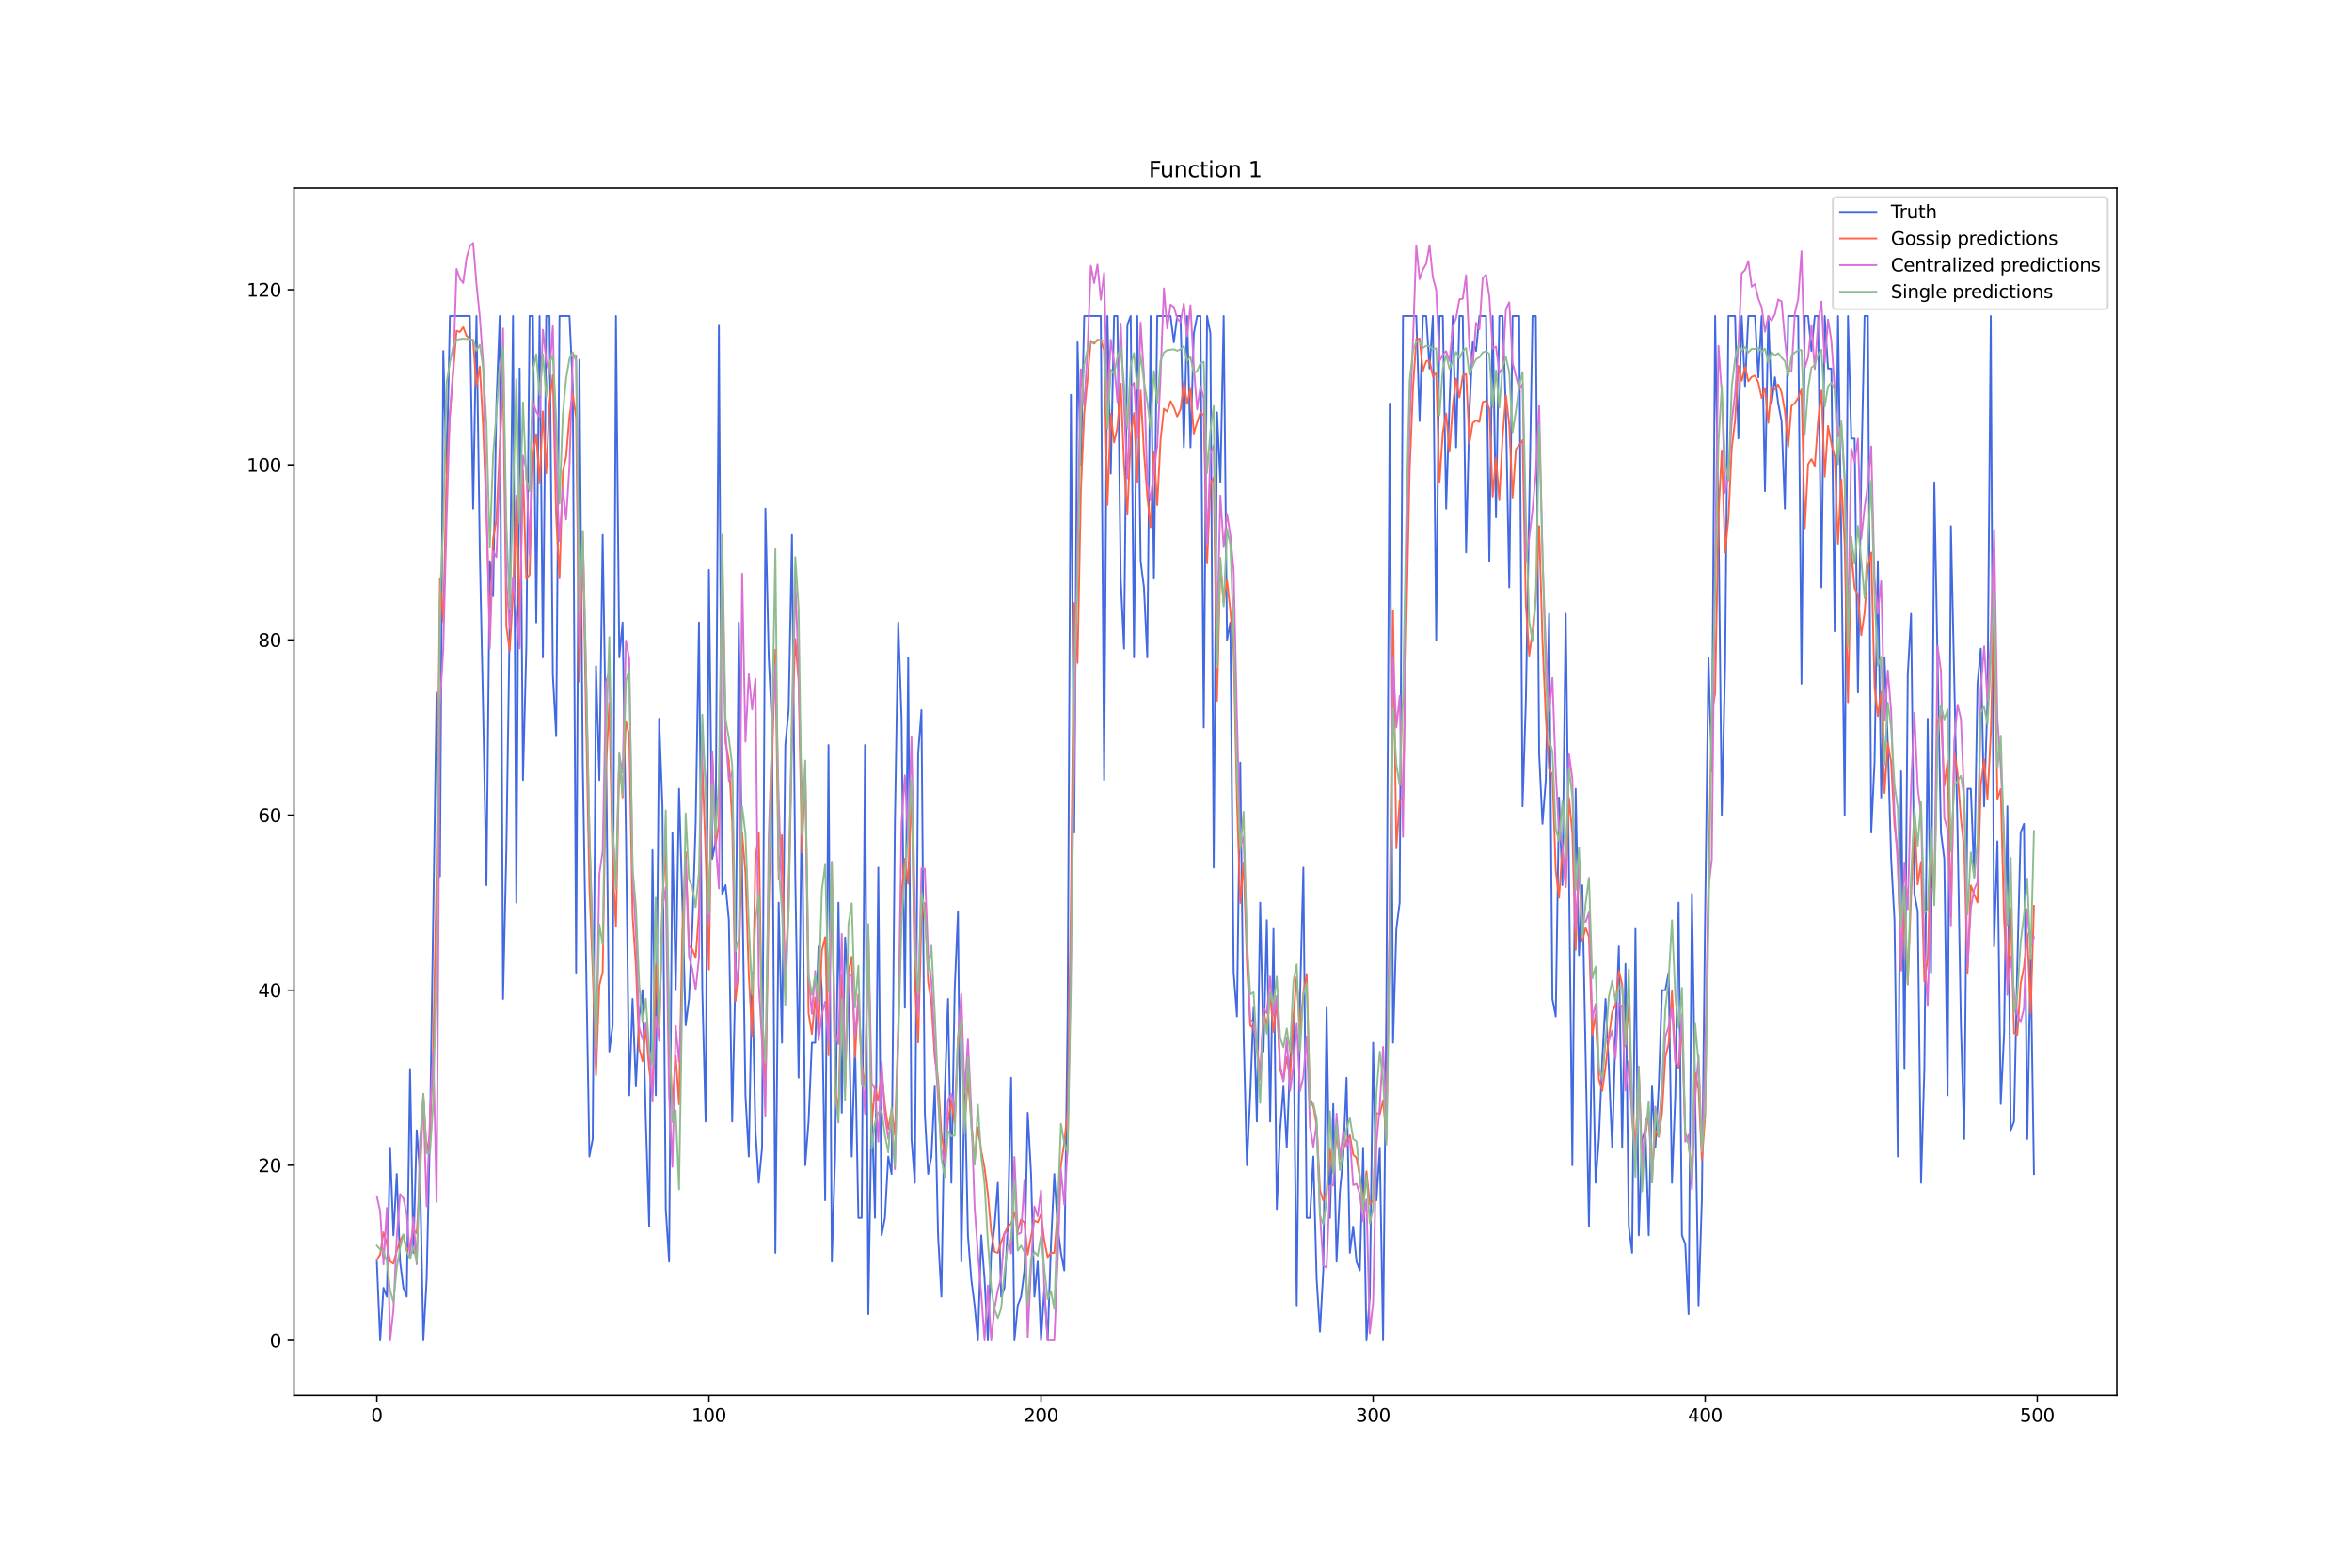 <?xml version="1.0" encoding="utf-8" standalone="no"?>
<!DOCTYPE svg PUBLIC "-//W3C//DTD SVG 1.1//EN"
  "http://www.w3.org/Graphics/SVG/1.1/DTD/svg11.dtd">
<svg xmlns:xlink="http://www.w3.org/1999/xlink" width="1296pt" height="864pt" viewBox="0 0 1296 864" xmlns="http://www.w3.org/2000/svg" version="1.1">
 <defs>
  <style type="text/css">*{stroke-linejoin: round; stroke-linecap: butt}</style>
 </defs>
 <g id="figure_1">
  <g id="patch_1">
   <path d="M 0 864 
L 1296 864 
L 1296 0 
L 0 0 
z
" style="fill: #ffffff"/>
  </g>
  <g id="axes_1">
   <g id="patch_2">
    <path d="M 162 768.96 
L 1166.4 768.96 
L 1166.4 103.68 
L 162 103.68 
z
" style="fill: #ffffff"/>
   </g>
   <g id="matplotlib.axis_1">
    <g id="xtick_1">
     <g id="line2d_1">
      <defs>
       <path id="m933c01b966" d="M 0 0 
L 0 3.5 
" style="stroke: #000000; stroke-width: 0.8"/>
      </defs>
      <g>
       <use xlink:href="#m933c01b966" x="207.655" y="768.96" style="stroke: #000000; stroke-width: 0.8"/>
      </g>
     </g>
     <g id="text_1">
      <!-- 0 -->
      <g transform="translate(204.473 783.558) scale(0.1 -0.1)">
       <defs>
        <path id="DejaVuSans-30" d="M 2034 4250 
Q 1547 4250 1301 3770 
Q 1056 3291 1056 2328 
Q 1056 1369 1301 889 
Q 1547 409 2034 409 
Q 2525 409 2770 889 
Q 3016 1369 3016 2328 
Q 3016 3291 2770 3770 
Q 2525 4250 2034 4250 
z
M 2034 4750 
Q 2819 4750 3233 4129 
Q 3647 3509 3647 2328 
Q 3647 1150 3233 529 
Q 2819 -91 2034 -91 
Q 1250 -91 836 529 
Q 422 1150 422 2328 
Q 422 3509 836 4129 
Q 1250 4750 2034 4750 
z
" transform="scale(0.016)"/>
       </defs>
       <use xlink:href="#DejaVuSans-30"/>
      </g>
     </g>
    </g>
    <g id="xtick_2">
     <g id="line2d_2">
      <g>
       <use xlink:href="#m933c01b966" x="390.639" y="768.96" style="stroke: #000000; stroke-width: 0.8"/>
      </g>
     </g>
     <g id="text_2">
      <!-- 100 -->
      <g transform="translate(381.095 783.558) scale(0.1 -0.1)">
       <defs>
        <path id="DejaVuSans-31" d="M 794 531 
L 1825 531 
L 1825 4091 
L 703 3866 
L 703 4441 
L 1819 4666 
L 2450 4666 
L 2450 531 
L 3481 531 
L 3481 0 
L 794 0 
L 794 531 
z
" transform="scale(0.016)"/>
       </defs>
       <use xlink:href="#DejaVuSans-31"/>
       <use xlink:href="#DejaVuSans-30" x="63.623"/>
       <use xlink:href="#DejaVuSans-30" x="127.246"/>
      </g>
     </g>
    </g>
    <g id="xtick_3">
     <g id="line2d_3">
      <g>
       <use xlink:href="#m933c01b966" x="573.623" y="768.96" style="stroke: #000000; stroke-width: 0.8"/>
      </g>
     </g>
     <g id="text_3">
      <!-- 200 -->
      <g transform="translate(564.079 783.558) scale(0.1 -0.1)">
       <defs>
        <path id="DejaVuSans-32" d="M 1228 531 
L 3431 531 
L 3431 0 
L 469 0 
L 469 531 
Q 828 903 1448 1529 
Q 2069 2156 2228 2338 
Q 2531 2678 2651 2914 
Q 2772 3150 2772 3378 
Q 2772 3750 2511 3984 
Q 2250 4219 1831 4219 
Q 1534 4219 1204 4116 
Q 875 4013 500 3803 
L 500 4441 
Q 881 4594 1212 4672 
Q 1544 4750 1819 4750 
Q 2544 4750 2975 4387 
Q 3406 4025 3406 3419 
Q 3406 3131 3298 2873 
Q 3191 2616 2906 2266 
Q 2828 2175 2409 1742 
Q 1991 1309 1228 531 
z
" transform="scale(0.016)"/>
       </defs>
       <use xlink:href="#DejaVuSans-32"/>
       <use xlink:href="#DejaVuSans-30" x="63.623"/>
       <use xlink:href="#DejaVuSans-30" x="127.246"/>
      </g>
     </g>
    </g>
    <g id="xtick_4">
     <g id="line2d_4">
      <g>
       <use xlink:href="#m933c01b966" x="756.607" y="768.96" style="stroke: #000000; stroke-width: 0.8"/>
      </g>
     </g>
     <g id="text_4">
      <!-- 300 -->
      <g transform="translate(747.063 783.558) scale(0.1 -0.1)">
       <defs>
        <path id="DejaVuSans-33" d="M 2597 2516 
Q 3050 2419 3304 2112 
Q 3559 1806 3559 1356 
Q 3559 666 3084 287 
Q 2609 -91 1734 -91 
Q 1441 -91 1130 -33 
Q 819 25 488 141 
L 488 750 
Q 750 597 1062 519 
Q 1375 441 1716 441 
Q 2309 441 2620 675 
Q 2931 909 2931 1356 
Q 2931 1769 2642 2001 
Q 2353 2234 1838 2234 
L 1294 2234 
L 1294 2753 
L 1863 2753 
Q 2328 2753 2575 2939 
Q 2822 3125 2822 3475 
Q 2822 3834 2567 4026 
Q 2313 4219 1838 4219 
Q 1578 4219 1281 4162 
Q 984 4106 628 3988 
L 628 4550 
Q 988 4650 1302 4700 
Q 1616 4750 1894 4750 
Q 2613 4750 3031 4423 
Q 3450 4097 3450 3541 
Q 3450 3153 3228 2886 
Q 3006 2619 2597 2516 
z
" transform="scale(0.016)"/>
       </defs>
       <use xlink:href="#DejaVuSans-33"/>
       <use xlink:href="#DejaVuSans-30" x="63.623"/>
       <use xlink:href="#DejaVuSans-30" x="127.246"/>
      </g>
     </g>
    </g>
    <g id="xtick_5">
     <g id="line2d_5">
      <g>
       <use xlink:href="#m933c01b966" x="939.591" y="768.96" style="stroke: #000000; stroke-width: 0.8"/>
      </g>
     </g>
     <g id="text_5">
      <!-- 400 -->
      <g transform="translate(930.047 783.558) scale(0.1 -0.1)">
       <defs>
        <path id="DejaVuSans-34" d="M 2419 4116 
L 825 1625 
L 2419 1625 
L 2419 4116 
z
M 2253 4666 
L 3047 4666 
L 3047 1625 
L 3713 1625 
L 3713 1100 
L 3047 1100 
L 3047 0 
L 2419 0 
L 2419 1100 
L 313 1100 
L 313 1709 
L 2253 4666 
z
" transform="scale(0.016)"/>
       </defs>
       <use xlink:href="#DejaVuSans-34"/>
       <use xlink:href="#DejaVuSans-30" x="63.623"/>
       <use xlink:href="#DejaVuSans-30" x="127.246"/>
      </g>
     </g>
    </g>
    <g id="xtick_6">
     <g id="line2d_6">
      <g>
       <use xlink:href="#m933c01b966" x="1122.575" y="768.96" style="stroke: #000000; stroke-width: 0.8"/>
      </g>
     </g>
     <g id="text_6">
      <!-- 500 -->
      <g transform="translate(1113.032 783.558) scale(0.1 -0.1)">
       <defs>
        <path id="DejaVuSans-35" d="M 691 4666 
L 3169 4666 
L 3169 4134 
L 1269 4134 
L 1269 2991 
Q 1406 3038 1543 3061 
Q 1681 3084 1819 3084 
Q 2600 3084 3056 2656 
Q 3513 2228 3513 1497 
Q 3513 744 3044 326 
Q 2575 -91 1722 -91 
Q 1428 -91 1123 -41 
Q 819 9 494 109 
L 494 744 
Q 775 591 1075 516 
Q 1375 441 1709 441 
Q 2250 441 2565 725 
Q 2881 1009 2881 1497 
Q 2881 1984 2565 2268 
Q 2250 2553 1709 2553 
Q 1456 2553 1204 2497 
Q 953 2441 691 2322 
L 691 4666 
z
" transform="scale(0.016)"/>
       </defs>
       <use xlink:href="#DejaVuSans-35"/>
       <use xlink:href="#DejaVuSans-30" x="63.623"/>
       <use xlink:href="#DejaVuSans-30" x="127.246"/>
      </g>
     </g>
    </g>
   </g>
   <g id="matplotlib.axis_2">
    <g id="ytick_1">
     <g id="line2d_7">
      <defs>
       <path id="m095eab2768" d="M 0 0 
L -3.5 0 
" style="stroke: #000000; stroke-width: 0.8"/>
      </defs>
      <g>
       <use xlink:href="#m095eab2768" x="162" y="738.72" style="stroke: #000000; stroke-width: 0.8"/>
      </g>
     </g>
     <g id="text_7">
      <!-- 0 -->
      <g transform="translate(148.637 742.519) scale(0.1 -0.1)">
       <use xlink:href="#DejaVuSans-30"/>
      </g>
     </g>
    </g>
    <g id="ytick_2">
     <g id="line2d_8">
      <g>
       <use xlink:href="#m095eab2768" x="162" y="642.214" style="stroke: #000000; stroke-width: 0.8"/>
      </g>
     </g>
     <g id="text_8">
      <!-- 20 -->
      <g transform="translate(142.275 646.013) scale(0.1 -0.1)">
       <use xlink:href="#DejaVuSans-32"/>
       <use xlink:href="#DejaVuSans-30" x="63.623"/>
      </g>
     </g>
    </g>
    <g id="ytick_3">
     <g id="line2d_9">
      <g>
       <use xlink:href="#m095eab2768" x="162" y="545.708" style="stroke: #000000; stroke-width: 0.8"/>
      </g>
     </g>
     <g id="text_9">
      <!-- 40 -->
      <g transform="translate(142.275 549.507) scale(0.1 -0.1)">
       <use xlink:href="#DejaVuSans-34"/>
       <use xlink:href="#DejaVuSans-30" x="63.623"/>
      </g>
     </g>
    </g>
    <g id="ytick_4">
     <g id="line2d_10">
      <g>
       <use xlink:href="#m095eab2768" x="162" y="449.202" style="stroke: #000000; stroke-width: 0.8"/>
      </g>
     </g>
     <g id="text_10">
      <!-- 60 -->
      <g transform="translate(142.275 453.001) scale(0.1 -0.1)">
       <defs>
        <path id="DejaVuSans-36" d="M 2113 2584 
Q 1688 2584 1439 2293 
Q 1191 2003 1191 1497 
Q 1191 994 1439 701 
Q 1688 409 2113 409 
Q 2538 409 2786 701 
Q 3034 994 3034 1497 
Q 3034 2003 2786 2293 
Q 2538 2584 2113 2584 
z
M 3366 4563 
L 3366 3988 
Q 3128 4100 2886 4159 
Q 2644 4219 2406 4219 
Q 1781 4219 1451 3797 
Q 1122 3375 1075 2522 
Q 1259 2794 1537 2939 
Q 1816 3084 2150 3084 
Q 2853 3084 3261 2657 
Q 3669 2231 3669 1497 
Q 3669 778 3244 343 
Q 2819 -91 2113 -91 
Q 1303 -91 875 529 
Q 447 1150 447 2328 
Q 447 3434 972 4092 
Q 1497 4750 2381 4750 
Q 2619 4750 2861 4703 
Q 3103 4656 3366 4563 
z
" transform="scale(0.016)"/>
       </defs>
       <use xlink:href="#DejaVuSans-36"/>
       <use xlink:href="#DejaVuSans-30" x="63.623"/>
      </g>
     </g>
    </g>
    <g id="ytick_5">
     <g id="line2d_11">
      <g>
       <use xlink:href="#m095eab2768" x="162" y="352.696" style="stroke: #000000; stroke-width: 0.8"/>
      </g>
     </g>
     <g id="text_11">
      <!-- 80 -->
      <g transform="translate(142.275 356.496) scale(0.1 -0.1)">
       <defs>
        <path id="DejaVuSans-38" d="M 2034 2216 
Q 1584 2216 1326 1975 
Q 1069 1734 1069 1313 
Q 1069 891 1326 650 
Q 1584 409 2034 409 
Q 2484 409 2743 651 
Q 3003 894 3003 1313 
Q 3003 1734 2745 1975 
Q 2488 2216 2034 2216 
z
M 1403 2484 
Q 997 2584 770 2862 
Q 544 3141 544 3541 
Q 544 4100 942 4425 
Q 1341 4750 2034 4750 
Q 2731 4750 3128 4425 
Q 3525 4100 3525 3541 
Q 3525 3141 3298 2862 
Q 3072 2584 2669 2484 
Q 3125 2378 3379 2068 
Q 3634 1759 3634 1313 
Q 3634 634 3220 271 
Q 2806 -91 2034 -91 
Q 1263 -91 848 271 
Q 434 634 434 1313 
Q 434 1759 690 2068 
Q 947 2378 1403 2484 
z
M 1172 3481 
Q 1172 3119 1398 2916 
Q 1625 2713 2034 2713 
Q 2441 2713 2670 2916 
Q 2900 3119 2900 3481 
Q 2900 3844 2670 4047 
Q 2441 4250 2034 4250 
Q 1625 4250 1398 4047 
Q 1172 3844 1172 3481 
z
" transform="scale(0.016)"/>
       </defs>
       <use xlink:href="#DejaVuSans-38"/>
       <use xlink:href="#DejaVuSans-30" x="63.623"/>
      </g>
     </g>
    </g>
    <g id="ytick_6">
     <g id="line2d_12">
      <g>
       <use xlink:href="#m095eab2768" x="162" y="256.19" style="stroke: #000000; stroke-width: 0.8"/>
      </g>
     </g>
     <g id="text_12">
      <!-- 100 -->
      <g transform="translate(135.912 259.99) scale(0.1 -0.1)">
       <use xlink:href="#DejaVuSans-31"/>
       <use xlink:href="#DejaVuSans-30" x="63.623"/>
       <use xlink:href="#DejaVuSans-30" x="127.246"/>
      </g>
     </g>
    </g>
    <g id="ytick_7">
     <g id="line2d_13">
      <g>
       <use xlink:href="#m095eab2768" x="162" y="159.684" style="stroke: #000000; stroke-width: 0.8"/>
      </g>
     </g>
     <g id="text_13">
      <!-- 120 -->
      <g transform="translate(135.912 163.484) scale(0.1 -0.1)">
       <use xlink:href="#DejaVuSans-31"/>
       <use xlink:href="#DejaVuSans-32" x="63.623"/>
       <use xlink:href="#DejaVuSans-30" x="127.246"/>
      </g>
     </g>
    </g>
   </g>
   <g id="line2d_14">
    <path d="M 207.655 695.292 
L 209.484 738.72 
L 211.314 709.768 
L 213.144 714.594 
L 214.974 632.563 
L 216.804 680.816 
L 218.634 647.039 
L 220.463 695.292 
L 222.293 709.768 
L 224.123 714.594 
L 225.953 589.136 
L 227.783 690.467 
L 229.613 622.913 
L 231.442 647.039 
L 233.272 738.72 
L 235.102 704.943 
L 236.932 622.913 
L 240.592 381.648 
L 242.422 482.979 
L 244.251 193.462 
L 246.081 261.016 
L 247.911 174.16 
L 258.89 174.16 
L 260.72 280.317 
L 262.55 174.16 
L 264.38 304.443 
L 266.209 391.299 
L 268.039 487.805 
L 269.869 309.269 
L 271.699 328.57 
L 273.529 222.413 
L 275.359 174.16 
L 277.189 550.533 
L 279.018 468.503 
L 280.848 343.046 
L 282.678 174.16 
L 284.508 497.455 
L 286.338 203.112 
L 288.168 429.901 
L 289.997 357.522 
L 291.827 174.16 
L 293.657 174.16 
L 295.487 343.046 
L 297.317 174.16 
L 299.147 362.347 
L 300.976 174.16 
L 302.806 174.16 
L 304.636 371.997 
L 306.466 405.775 
L 308.296 174.16 
L 313.785 174.16 
L 315.615 212.763 
L 317.445 536.058 
L 319.275 198.287 
L 321.105 420.25 
L 324.764 637.389 
L 326.594 627.738 
L 328.424 367.172 
L 330.254 429.901 
L 332.084 294.793 
L 333.914 410.6 
L 335.743 579.485 
L 337.573 565.009 
L 339.403 174.16 
L 341.233 362.347 
L 343.063 343.046 
L 344.893 458.853 
L 346.723 603.612 
L 348.552 550.533 
L 350.382 598.786 
L 352.212 560.184 
L 354.042 545.708 
L 355.872 618.088 
L 357.702 675.991 
L 359.531 468.503 
L 361.361 603.612 
L 363.191 396.124 
L 365.021 444.377 
L 366.851 666.341 
L 368.681 695.292 
L 370.51 458.853 
L 372.34 545.708 
L 374.17 434.726 
L 376 497.455 
L 377.83 565.009 
L 379.66 550.533 
L 381.489 511.931 
L 383.319 454.028 
L 385.149 343.046 
L 386.979 545.708 
L 388.809 618.088 
L 390.639 314.094 
L 392.469 473.329 
L 394.298 463.678 
L 396.128 178.986 
L 397.958 492.63 
L 399.788 487.805 
L 401.618 507.106 
L 403.448 618.088 
L 405.277 536.058 
L 407.107 343.046 
L 408.937 482.979 
L 410.767 603.612 
L 412.597 637.389 
L 414.427 536.058 
L 416.256 622.913 
L 418.086 651.865 
L 419.916 632.563 
L 421.746 280.317 
L 423.576 362.347 
L 425.406 400.949 
L 427.236 690.467 
L 429.065 497.455 
L 430.895 574.66 
L 432.725 410.6 
L 434.555 391.299 
L 436.385 294.793 
L 438.215 482.979 
L 440.044 593.961 
L 441.874 429.901 
L 443.704 642.214 
L 445.534 618.088 
L 447.364 574.66 
L 449.194 574.66 
L 451.023 521.582 
L 452.853 545.708 
L 454.683 661.515 
L 456.513 410.6 
L 458.343 695.292 
L 460.173 637.389 
L 462.003 497.455 
L 463.832 613.262 
L 465.662 516.756 
L 467.492 545.708 
L 469.322 637.389 
L 471.152 574.66 
L 472.982 671.166 
L 474.811 671.166 
L 476.641 410.6 
L 478.471 724.244 
L 480.301 608.437 
L 482.131 671.166 
L 483.961 478.154 
L 485.79 680.816 
L 487.62 671.166 
L 489.45 637.389 
L 491.28 647.039 
L 493.11 454.028 
L 494.94 343.046 
L 496.77 396.124 
L 498.599 555.359 
L 500.429 362.347 
L 502.259 627.738 
L 504.089 651.865 
L 505.919 415.425 
L 507.749 391.299 
L 509.578 613.262 
L 511.408 647.039 
L 513.238 637.389 
L 515.068 598.786 
L 516.898 680.816 
L 518.728 714.594 
L 520.557 603.612 
L 522.387 550.533 
L 524.217 651.865 
L 526.047 545.708 
L 527.877 502.28 
L 529.707 695.292 
L 531.536 593.961 
L 533.366 680.816 
L 535.196 704.943 
L 537.026 719.419 
L 538.856 738.72 
L 540.686 680.816 
L 542.516 704.943 
L 544.345 738.72 
L 546.175 690.467 
L 548.005 675.991 
L 549.835 651.865 
L 551.665 714.594 
L 553.495 709.768 
L 555.324 675.991 
L 557.154 593.961 
L 558.984 738.72 
L 560.814 719.419 
L 562.644 714.594 
L 564.474 700.118 
L 566.303 613.262 
L 568.133 647.039 
L 569.963 714.594 
L 571.793 695.292 
L 573.623 738.72 
L 575.453 709.768 
L 577.283 738.72 
L 579.112 685.642 
L 580.942 647.039 
L 582.772 675.991 
L 584.602 690.467 
L 586.432 700.118 
L 588.262 560.184 
L 590.091 217.588 
L 591.921 458.853 
L 593.751 188.636 
L 595.581 256.19 
L 597.411 174.16 
L 606.56 174.16 
L 608.39 429.901 
L 610.22 174.16 
L 612.05 261.016 
L 613.879 174.16 
L 615.709 174.16 
L 617.539 318.919 
L 619.369 357.522 
L 621.199 178.986 
L 623.029 174.16 
L 624.858 362.347 
L 626.688 174.16 
L 628.518 309.269 
L 630.348 323.745 
L 632.178 362.347 
L 634.008 174.16 
L 635.837 318.919 
L 637.667 174.16 
L 644.987 174.16 
L 646.817 188.636 
L 648.646 174.16 
L 650.476 174.16 
L 652.306 246.54 
L 654.136 174.16 
L 655.966 246.54 
L 657.796 183.811 
L 659.625 174.16 
L 661.455 174.16 
L 663.285 400.949 
L 665.115 174.16 
L 666.945 183.811 
L 668.775 478.154 
L 670.604 227.239 
L 672.434 265.841 
L 674.264 174.16 
L 676.094 352.696 
L 677.924 343.046 
L 679.754 536.058 
L 681.583 560.184 
L 683.413 420.25 
L 685.243 569.835 
L 687.073 642.214 
L 688.903 603.612 
L 690.733 555.359 
L 692.563 618.088 
L 694.392 497.455 
L 696.222 579.485 
L 698.052 507.106 
L 699.882 618.088 
L 701.712 511.931 
L 703.542 666.341 
L 705.371 622.913 
L 707.201 598.786 
L 709.031 632.563 
L 710.861 584.311 
L 712.691 560.184 
L 714.521 719.419 
L 716.35 550.533 
L 718.18 478.154 
L 720.01 671.166 
L 721.84 671.166 
L 723.67 637.389 
L 725.5 704.943 
L 727.33 733.895 
L 729.159 700.118 
L 730.989 555.359 
L 732.819 671.166 
L 734.649 608.437 
L 736.479 695.292 
L 738.309 656.69 
L 740.138 637.389 
L 741.968 593.961 
L 743.798 690.467 
L 745.628 675.991 
L 747.458 695.292 
L 749.288 700.118 
L 751.117 632.563 
L 752.947 738.72 
L 754.777 714.594 
L 756.607 574.66 
L 758.437 661.515 
L 760.267 632.563 
L 762.097 738.72 
L 763.926 550.533 
L 765.756 222.413 
L 767.586 574.66 
L 769.416 511.931 
L 771.246 497.455 
L 773.076 174.16 
L 780.395 174.16 
L 782.225 232.064 
L 784.055 174.16 
L 785.884 174.16 
L 787.714 203.112 
L 789.544 174.16 
L 791.374 352.696 
L 793.204 174.16 
L 795.034 174.16 
L 796.864 280.317 
L 798.693 222.413 
L 800.523 174.16 
L 802.353 246.54 
L 804.183 174.16 
L 806.013 174.16 
L 807.843 304.443 
L 809.672 227.239 
L 811.502 188.636 
L 813.332 193.462 
L 815.162 174.16 
L 818.822 174.16 
L 820.651 309.269 
L 822.481 174.16 
L 824.311 285.142 
L 826.141 174.16 
L 827.971 174.16 
L 829.801 227.239 
L 831.63 323.745 
L 833.46 174.16 
L 837.12 174.16 
L 838.95 444.377 
L 840.78 386.473 
L 844.439 174.16 
L 846.269 174.16 
L 848.099 415.425 
L 849.929 454.028 
L 851.759 429.901 
L 853.589 338.22 
L 855.418 550.533 
L 857.248 560.184 
L 859.078 439.552 
L 860.908 487.805 
L 862.738 338.22 
L 864.568 482.979 
L 866.397 642.214 
L 868.227 434.726 
L 870.057 526.407 
L 871.887 487.805 
L 875.547 675.991 
L 877.377 560.184 
L 879.206 651.865 
L 881.036 627.738 
L 882.866 584.311 
L 884.696 550.533 
L 886.526 589.136 
L 888.356 632.563 
L 890.185 569.835 
L 892.015 521.582 
L 893.845 632.563 
L 895.675 531.232 
L 897.505 675.991 
L 899.335 690.467 
L 901.164 511.931 
L 902.994 680.816 
L 904.824 627.738 
L 906.654 622.913 
L 908.484 680.816 
L 910.314 598.786 
L 912.144 632.563 
L 913.973 598.786 
L 915.803 545.708 
L 917.633 545.708 
L 919.463 536.058 
L 921.293 651.865 
L 923.123 603.612 
L 924.952 497.455 
L 926.782 680.816 
L 928.612 685.642 
L 930.442 724.244 
L 932.272 492.63 
L 935.931 719.419 
L 937.761 661.515 
L 939.591 502.28 
L 941.421 362.347 
L 943.251 425.076 
L 945.081 174.16 
L 946.911 285.142 
L 948.74 449.202 
L 950.57 367.172 
L 952.4 174.16 
L 956.06 174.16 
L 957.89 241.714 
L 959.719 174.16 
L 961.549 212.763 
L 963.379 174.16 
L 967.039 174.16 
L 968.869 207.937 
L 970.698 174.16 
L 972.528 270.666 
L 974.358 174.16 
L 976.188 222.413 
L 978.018 207.937 
L 979.848 222.413 
L 981.678 232.064 
L 983.507 280.317 
L 985.337 174.16 
L 990.827 174.16 
L 992.657 376.823 
L 994.486 174.16 
L 996.316 174.16 
L 998.146 193.462 
L 999.976 174.16 
L 1001.806 174.16 
L 1003.636 323.745 
L 1005.465 174.16 
L 1007.295 203.112 
L 1009.125 203.112 
L 1010.955 347.871 
L 1012.785 174.16 
L 1014.615 299.618 
L 1016.444 449.202 
L 1018.274 174.16 
L 1020.104 241.714 
L 1021.934 241.714 
L 1023.764 381.648 
L 1025.594 261.016 
L 1027.424 174.16 
L 1029.253 174.16 
L 1031.083 458.853 
L 1032.913 420.25 
L 1034.743 309.269 
L 1036.573 439.552 
L 1038.403 362.347 
L 1040.232 410.6 
L 1042.062 473.329 
L 1043.892 507.106 
L 1045.722 637.389 
L 1047.552 425.076 
L 1049.382 589.136 
L 1051.211 371.997 
L 1053.041 338.22 
L 1054.871 492.63 
L 1056.701 502.28 
L 1058.531 651.865 
L 1060.361 589.136 
L 1062.191 396.124 
L 1064.02 536.058 
L 1065.85 265.841 
L 1067.68 367.172 
L 1069.51 458.853 
L 1071.34 473.329 
L 1073.17 603.612 
L 1074.999 289.967 
L 1078.659 458.853 
L 1080.489 565.009 
L 1082.319 627.738 
L 1084.149 434.726 
L 1085.978 434.726 
L 1087.808 482.979 
L 1089.638 376.823 
L 1091.468 357.522 
L 1093.298 444.377 
L 1095.128 386.473 
L 1096.958 174.16 
L 1098.787 521.582 
L 1100.617 463.678 
L 1102.447 608.437 
L 1104.277 569.835 
L 1106.107 444.377 
L 1107.937 622.913 
L 1109.766 618.088 
L 1111.596 531.232 
L 1113.426 458.853 
L 1115.256 454.028 
L 1117.086 627.738 
L 1118.916 526.407 
L 1120.745 647.039 
L 1120.745 647.039 
" clip-path="url(#p4a017cba36)" style="fill: none; stroke: #4169e1; stroke-linecap: square"/>
   </g>
   <g id="line2d_15">
    <path d="M 207.655 694.329 
L 209.484 691.333 
L 211.314 679.148 
L 213.144 685.492 
L 214.974 695.136 
L 216.804 696.398 
L 218.634 689.348 
L 220.463 683.844 
L 222.293 680.392 
L 224.123 689.039 
L 225.953 686.734 
L 227.783 677.773 
L 229.613 679.682 
L 231.442 649.685 
L 233.272 602.896 
L 235.102 634.916 
L 236.932 625.094 
L 238.762 577.278 
L 240.592 481.436 
L 242.422 319.122 
L 244.251 342.807 
L 246.081 259.02 
L 247.911 229.232 
L 249.741 204.785 
L 251.571 182.292 
L 253.401 182.992 
L 255.23 180.31 
L 257.06 185.111 
L 258.89 186.759 
L 260.72 187.918 
L 262.55 212.916 
L 264.38 202.002 
L 266.209 235.36 
L 268.039 282.786 
L 269.869 346.302 
L 271.699 296.839 
L 273.529 286.794 
L 277.189 207.111 
L 279.018 345.273 
L 280.848 358.733 
L 282.678 327.62 
L 284.508 272.975 
L 286.338 341.909 
L 288.168 259.244 
L 289.997 319.164 
L 291.827 316.68 
L 293.657 250.966 
L 295.487 239.309 
L 297.317 266.368 
L 299.147 226.725 
L 300.976 260.833 
L 302.806 222.043 
L 304.636 206.64 
L 306.466 284.792 
L 308.296 318.751 
L 310.126 260.121 
L 311.956 251.608 
L 313.785 229.492 
L 315.615 216.952 
L 317.445 230.164 
L 319.275 375.725 
L 321.105 297.176 
L 322.935 395.8 
L 324.764 488.355 
L 326.594 534.994 
L 328.424 592.542 
L 330.254 542.963 
L 332.084 535.782 
L 333.914 422.979 
L 335.743 387.406 
L 337.573 476.276 
L 339.403 510.715 
L 341.233 417.575 
L 343.063 439.501 
L 344.893 397.469 
L 346.723 405.55 
L 348.552 504.488 
L 350.382 532.382 
L 352.212 577.855 
L 354.042 584.904 
L 355.872 566.55 
L 357.702 589.496 
L 359.531 602.196 
L 361.361 531.37 
L 363.191 569.289 
L 365.021 496.659 
L 366.851 465.499 
L 368.681 572.738 
L 370.51 609.14 
L 372.34 582.04 
L 374.17 608.593 
L 376 512.614 
L 377.83 469.641 
L 379.66 521.306 
L 381.489 523.158 
L 383.319 527.943 
L 385.149 502.808 
L 386.979 419.864 
L 388.809 470.36 
L 390.639 534.333 
L 392.469 416.758 
L 394.298 465.511 
L 396.128 454.378 
L 397.958 310.13 
L 399.788 409.205 
L 401.618 419.147 
L 403.448 452.795 
L 405.277 551.736 
L 407.107 534.199 
L 408.937 459.181 
L 410.767 481.397 
L 412.597 537.409 
L 414.427 571.268 
L 416.256 473.641 
L 418.086 459.031 
L 419.916 565.815 
L 421.746 603.3 
L 423.576 501.373 
L 425.406 419.96 
L 427.236 358.101 
L 429.065 484.739 
L 430.895 460.198 
L 432.725 547.381 
L 434.555 489.839 
L 436.385 401.274 
L 438.215 352.156 
L 440.044 375.592 
L 441.874 469.744 
L 443.704 423.41 
L 445.534 558.495 
L 447.364 569.854 
L 449.194 549.791 
L 451.023 569.259 
L 452.853 524.028 
L 454.683 516.539 
L 456.513 581.596 
L 458.343 475.08 
L 460.173 600.714 
L 462.003 611.813 
L 463.832 537.73 
L 465.662 599.839 
L 467.492 535.611 
L 469.322 527.295 
L 471.152 582.778 
L 472.982 548.059 
L 474.811 587.23 
L 476.641 598.7 
L 478.471 514.392 
L 480.301 619.988 
L 482.131 599.136 
L 483.961 606.681 
L 485.79 590.772 
L 487.62 609.186 
L 489.45 622.295 
L 491.28 611.648 
L 493.11 625.468 
L 494.94 567.529 
L 496.77 492.289 
L 498.599 473.245 
L 500.429 487.036 
L 502.259 432.565 
L 504.089 540.97 
L 505.919 574.487 
L 507.749 506.12 
L 509.578 497.695 
L 511.408 541.046 
L 513.238 553.216 
L 515.068 582.944 
L 516.898 594.412 
L 518.728 624.826 
L 520.557 636.36 
L 522.387 617.485 
L 524.217 606.393 
L 526.047 619.196 
L 527.877 577.691 
L 529.707 558.062 
L 531.536 620.678 
L 533.366 594.343 
L 535.196 618.057 
L 537.026 640.059 
L 538.856 621.284 
L 540.686 634.215 
L 542.516 643.574 
L 544.345 658.158 
L 546.175 678.628 
L 548.005 689.853 
L 549.835 690.501 
L 551.665 684.568 
L 553.495 679.808 
L 555.324 676.094 
L 557.154 674.346 
L 558.984 667.989 
L 560.814 678.179 
L 562.644 672.037 
L 564.474 673.725 
L 566.303 691.457 
L 568.133 681.41 
L 569.963 672.652 
L 571.793 673.63 
L 573.623 669.139 
L 575.453 683.806 
L 577.283 692.885 
L 579.112 690.304 
L 580.942 690.625 
L 582.772 668.292 
L 584.602 642.159 
L 586.432 629.755 
L 588.262 612.294 
L 590.091 499.502 
L 591.921 332.344 
L 593.751 365.335 
L 595.581 270.985 
L 597.411 227.958 
L 599.241 209.06 
L 601.07 187.79 
L 602.9 189.428 
L 604.73 187.198 
L 606.56 187.667 
L 608.39 192.887 
L 610.22 278.26 
L 612.05 228.107 
L 613.879 243.836 
L 615.709 235.492 
L 617.539 211.384 
L 619.369 255.967 
L 621.199 283.367 
L 623.029 240.375 
L 624.858 227.642 
L 626.688 265.87 
L 628.518 215.226 
L 630.348 249.216 
L 632.178 273.606 
L 634.008 290.605 
L 635.837 248.864 
L 637.667 278.398 
L 639.497 242.303 
L 641.327 225.286 
L 643.157 226.823 
L 644.987 221.067 
L 646.817 224.621 
L 648.646 229.531 
L 650.476 225.712 
L 652.306 210.653 
L 654.136 222.587 
L 655.966 213.834 
L 657.796 238.969 
L 659.625 232.713 
L 661.455 227.293 
L 663.285 228.796 
L 665.115 310.462 
L 666.945 266.642 
L 668.775 263.149 
L 670.604 386.32 
L 672.434 310.584 
L 674.264 332.222 
L 676.094 319.744 
L 677.924 336.327 
L 679.754 358.37 
L 681.583 440.86 
L 683.413 497.609 
L 685.243 475.348 
L 687.073 530.054 
L 688.903 565.157 
L 690.733 566.734 
L 692.563 574.91 
L 694.392 595.099 
L 696.222 557.665 
L 698.052 565.374 
L 699.882 548.429 
L 701.712 568.631 
L 703.542 552.309 
L 705.371 589.534 
L 707.201 595.331 
L 709.031 582.714 
L 710.861 594.929 
L 712.691 560.267 
L 714.521 538.497 
L 716.35 568.796 
L 718.18 547.24 
L 720.01 536.754 
L 721.84 605.417 
L 723.67 609.599 
L 725.5 620.117 
L 727.33 655.967 
L 729.159 661.638 
L 730.989 656.529 
L 732.819 633.581 
L 734.649 646.102 
L 736.479 625.324 
L 738.309 638.529 
L 740.138 633.445 
L 741.968 628.738 
L 743.798 625.623 
L 745.628 636.299 
L 747.458 638.199 
L 749.288 648.468 
L 751.117 664.69 
L 752.947 645.563 
L 754.777 663.702 
L 756.607 661.642 
L 758.437 613.331 
L 760.267 614.198 
L 762.097 606.363 
L 763.926 627.481 
L 765.756 503.714 
L 767.586 336.372 
L 769.416 467.551 
L 771.246 441.143 
L 773.076 439.451 
L 774.905 345.292 
L 776.735 260.106 
L 778.565 214.271 
L 780.395 186.971 
L 782.225 186.633 
L 784.055 204.364 
L 785.884 199.086 
L 787.714 198.693 
L 789.544 207.391 
L 791.374 205.547 
L 793.204 266.031 
L 795.034 238.302 
L 796.864 227.899 
L 798.693 248.96 
L 800.523 223.823 
L 802.353 208.677 
L 804.183 219.068 
L 806.013 207.074 
L 807.843 206.121 
L 809.672 244.36 
L 811.502 233.171 
L 813.332 231.74 
L 815.162 232.601 
L 816.992 221.57 
L 818.822 221.041 
L 820.651 225.281 
L 822.481 273.679 
L 824.311 252.166 
L 826.141 275.729 
L 827.971 240.551 
L 829.801 217.876 
L 831.63 234.092 
L 833.46 274.194 
L 835.29 247.696 
L 838.95 242.621 
L 840.78 333.102 
L 842.61 361.405 
L 844.439 348.161 
L 846.269 329.211 
L 848.099 289.973 
L 849.929 353.029 
L 851.759 395.262 
L 853.589 423.894 
L 855.418 426.926 
L 857.248 479.76 
L 859.078 494.77 
L 860.908 467.862 
L 862.738 488.914 
L 864.568 439.801 
L 866.397 459.184 
L 868.227 523.449 
L 870.057 474.884 
L 871.887 518.7 
L 873.717 511.425 
L 875.547 516.244 
L 877.377 570.323 
L 879.206 558.967 
L 881.036 594.905 
L 882.866 601.269 
L 884.696 587.941 
L 886.526 571.876 
L 888.356 557.768 
L 890.185 553.858 
L 892.015 535.163 
L 893.845 542.62 
L 895.675 576.654 
L 897.505 553.152 
L 899.335 608.456 
L 901.164 634.034 
L 902.994 591.918 
L 904.824 640.869 
L 906.654 625.737 
L 908.484 613.036 
L 910.314 646.051 
L 912.144 623.233 
L 913.973 626.599 
L 915.803 613.445 
L 917.633 582.574 
L 919.463 575.209 
L 921.293 546.19 
L 923.123 584.568 
L 924.952 588.816 
L 926.782 564.063 
L 928.612 624.505 
L 930.442 630.397 
L 932.272 645.488 
L 934.102 591.497 
L 935.931 600.051 
L 937.761 639.245 
L 939.591 614.985 
L 941.421 484.407 
L 943.251 393.363 
L 945.081 382.009 
L 946.911 283.861 
L 948.74 248.282 
L 950.57 304.479 
L 952.4 285.93 
L 954.23 246.881 
L 956.06 231.872 
L 957.89 201.58 
L 959.719 209.883 
L 961.549 202.139 
L 963.379 210.151 
L 965.209 207.711 
L 967.039 207.02 
L 968.869 210.77 
L 970.698 219.302 
L 972.528 213.842 
L 974.358 233.037 
L 976.188 213.128 
L 978.018 214.675 
L 979.848 211.947 
L 981.678 216.19 
L 983.507 226.605 
L 985.337 246.228 
L 987.167 223.607 
L 988.997 222.216 
L 990.827 219.273 
L 992.657 214.565 
L 994.486 291.148 
L 996.316 255.782 
L 998.146 253.011 
L 999.976 256.823 
L 1001.806 232.075 
L 1003.636 215.249 
L 1005.465 262.676 
L 1007.295 234.724 
L 1009.125 244.506 
L 1010.955 251.556 
L 1012.785 299.641 
L 1014.615 264.245 
L 1016.444 299.651 
L 1018.274 387.026 
L 1020.104 303.002 
L 1021.934 324.291 
L 1023.764 327.859 
L 1025.594 350.068 
L 1027.424 337.684 
L 1029.253 312.501 
L 1031.083 304.507 
L 1032.913 378.625 
L 1034.743 394.672 
L 1036.573 381.222 
L 1038.403 437.086 
L 1040.232 409.557 
L 1042.062 420.069 
L 1043.892 454.83 
L 1045.722 470.455 
L 1047.552 534.597 
L 1049.382 499.985 
L 1051.211 542.542 
L 1053.041 494.005 
L 1054.871 449.081 
L 1056.701 487.446 
L 1058.531 475.023 
L 1060.361 540.949 
L 1062.191 528.696 
L 1064.02 463.852 
L 1065.85 492.026 
L 1067.68 397.122 
L 1069.51 394.4 
L 1071.34 433.161 
L 1073.17 419.448 
L 1074.999 505.279 
L 1076.829 413.913 
L 1078.659 426.04 
L 1080.489 451.267 
L 1082.319 468.056 
L 1084.149 536.241 
L 1085.978 487.983 
L 1087.808 492.967 
L 1089.638 497.348 
L 1091.468 432.353 
L 1093.298 418.58 
L 1095.128 440.39 
L 1096.958 404.275 
L 1098.787 332.32 
L 1100.617 440.434 
L 1102.447 434.896 
L 1104.277 506.574 
L 1106.107 540.251 
L 1107.937 500.619 
L 1109.766 569.387 
L 1111.596 570.307 
L 1113.426 542.037 
L 1115.256 532.868 
L 1117.086 514.342 
L 1118.916 558.514 
L 1120.745 499.259 
L 1120.745 499.259 
" clip-path="url(#p4a017cba36)" style="fill: none; stroke: #ff6347; stroke-linecap: square"/>
   </g>
   <g id="line2d_16">
    <path d="M 207.655 659.343 
L 209.484 667.621 
L 211.314 696.816 
L 213.144 665.73 
L 214.974 738.72 
L 216.804 722.064 
L 218.634 681.972 
L 220.463 658.046 
L 222.293 660.367 
L 224.123 668.899 
L 225.953 693.404 
L 227.783 670.956 
L 229.613 696.717 
L 231.442 628.856 
L 233.272 605.639 
L 235.102 664.895 
L 236.932 615.359 
L 238.762 578.901 
L 240.592 662.49 
L 242.422 388.621 
L 244.251 358.114 
L 246.081 286.289 
L 247.911 227.469 
L 249.741 203.067 
L 251.571 148.243 
L 253.401 153.684 
L 255.23 155.989 
L 257.06 142.258 
L 258.89 135.671 
L 260.72 133.92 
L 262.55 156.594 
L 264.38 174.605 
L 266.209 199.748 
L 268.039 275.056 
L 269.869 357.417 
L 271.699 303.688 
L 273.529 307.043 
L 275.359 258.982 
L 277.189 181.02 
L 279.018 320.077 
L 280.848 346.226 
L 282.678 318.06 
L 284.508 336.955 
L 286.338 357.349 
L 288.168 251.121 
L 289.997 258.328 
L 291.827 305.794 
L 293.657 221.406 
L 295.487 226.935 
L 297.317 229.797 
L 299.147 181.755 
L 300.976 198.788 
L 302.806 206.086 
L 304.636 179.228 
L 306.466 259.475 
L 308.296 298.135 
L 310.126 269.115 
L 311.956 286.264 
L 313.785 257.193 
L 315.615 196.318 
L 317.445 195.87 
L 319.275 356.766 
L 321.105 292.662 
L 322.935 369.928 
L 324.764 458.681 
L 326.594 516.478 
L 328.424 584.822 
L 330.254 481.888 
L 332.084 469.134 
L 333.914 375.877 
L 335.743 369.728 
L 337.573 457.537 
L 339.403 487.883 
L 341.233 416.057 
L 343.063 425.706 
L 344.893 353.054 
L 346.723 362.803 
L 348.552 480.857 
L 350.382 514.039 
L 352.212 566.401 
L 354.042 572.601 
L 355.872 563.525 
L 357.702 579.049 
L 359.531 607.126 
L 361.361 560.175 
L 363.191 573.546 
L 365.021 501.047 
L 366.851 488.903 
L 368.681 603.478 
L 370.51 643.097 
L 372.34 565.472 
L 374.17 585.286 
L 376 544.657 
L 377.83 473.067 
L 379.66 527.184 
L 381.489 534.274 
L 383.319 545.488 
L 385.149 527.96 
L 386.979 406.497 
L 388.809 429.075 
L 390.639 507.86 
L 392.469 414.066 
L 394.298 464.11 
L 396.128 489.638 
L 397.958 309.627 
L 399.788 403.571 
L 401.618 430.389 
L 403.448 425.168 
L 405.277 544.401 
L 407.107 531.445 
L 408.937 316.127 
L 410.767 408.754 
L 412.597 371.559 
L 414.427 390.969 
L 416.256 374.016 
L 418.086 542.095 
L 419.916 575.023 
L 421.746 615.038 
L 423.576 460.582 
L 425.406 406.811 
L 427.236 366.362 
L 429.065 440.406 
L 430.895 495.776 
L 432.725 537.073 
L 434.555 500.792 
L 438.215 319.442 
L 440.044 371.022 
L 441.874 441.88 
L 443.704 427.638 
L 445.534 537.697 
L 447.364 558.766 
L 449.194 535.131 
L 451.023 573.297 
L 452.853 559.117 
L 454.683 552.017 
L 456.513 575.082 
L 458.343 487.67 
L 460.173 569.275 
L 462.003 575.309 
L 463.832 514.702 
L 465.662 592.478 
L 467.492 537.76 
L 469.322 537.114 
L 471.152 571.604 
L 472.982 550.008 
L 474.811 586.32 
L 476.641 613.88 
L 478.471 513.13 
L 480.301 596.745 
L 482.131 600.167 
L 483.961 629.2 
L 485.79 585.139 
L 487.62 615.345 
L 489.45 627.636 
L 491.28 617.614 
L 493.11 644.454 
L 494.94 569.257 
L 496.77 453.591 
L 498.599 427.332 
L 500.429 462.933 
L 502.259 406.283 
L 504.089 499.444 
L 505.919 560.098 
L 507.749 478.599 
L 509.578 478.795 
L 511.408 525.761 
L 513.238 540.779 
L 515.068 577.367 
L 518.728 633.838 
L 520.557 640.844 
L 522.387 606.186 
L 524.217 602.93 
L 526.047 612.808 
L 527.877 572.213 
L 529.707 547.866 
L 531.536 602.539 
L 533.366 572.873 
L 535.196 611.903 
L 537.026 665.275 
L 538.856 690.603 
L 540.686 712.952 
L 542.516 738.72 
L 544.345 708.533 
L 546.175 738.72 
L 548.005 721.35 
L 549.835 710.941 
L 551.665 704.049 
L 553.495 679.136 
L 555.324 679.417 
L 557.154 690.838 
L 558.984 637.648 
L 560.814 680.321 
L 562.644 679.354 
L 564.474 650.243 
L 566.303 736.98 
L 568.133 698.287 
L 569.963 664.918 
L 571.793 670.325 
L 573.623 655.901 
L 575.453 711.673 
L 577.283 738.72 
L 580.942 738.72 
L 582.772 695.31 
L 584.602 644.96 
L 586.432 663.874 
L 588.262 632.778 
L 590.091 528.669 
L 591.921 417.377 
L 593.751 293.954 
L 595.581 203.533 
L 597.411 223.307 
L 599.241 193.237 
L 601.07 146.497 
L 602.9 155.991 
L 604.73 145.815 
L 606.56 165.195 
L 608.39 150.442 
L 610.22 223.948 
L 612.05 187.179 
L 613.879 199.933 
L 615.709 221.606 
L 617.539 178.312 
L 619.369 222.79 
L 621.199 263.651 
L 623.029 213.906 
L 624.858 210.924 
L 626.688 241.377 
L 628.518 177.77 
L 630.348 207.074 
L 632.178 265.556 
L 634.008 275.848 
L 635.837 259.299 
L 637.667 245.914 
L 639.497 207.181 
L 641.327 158.952 
L 643.157 180.999 
L 644.987 167.89 
L 646.817 169.228 
L 648.646 175.46 
L 650.476 177.537 
L 652.306 167.299 
L 654.136 185.324 
L 655.966 168.21 
L 657.796 202.037 
L 659.625 225.631 
L 661.455 212.849 
L 663.285 219.232 
L 665.115 300.523 
L 666.945 250.384 
L 668.775 245.314 
L 670.604 352.5 
L 672.434 273.109 
L 674.264 301.585 
L 676.094 283.114 
L 677.924 294.822 
L 679.754 314.217 
L 681.583 395.519 
L 683.413 466.832 
L 685.243 461.014 
L 687.073 520.799 
L 688.903 561.603 
L 690.733 563.768 
L 692.563 577.412 
L 694.392 592.909 
L 696.222 555.732 
L 698.052 558.328 
L 699.882 538.234 
L 701.712 559.483 
L 703.542 548.871 
L 705.371 586.705 
L 707.201 596.016 
L 709.031 572.021 
L 710.861 601.208 
L 712.691 587.917 
L 714.521 564.23 
L 716.35 601.377 
L 718.18 593.411 
L 720.01 571.225 
L 721.84 620.979 
L 723.67 632.092 
L 725.5 619.374 
L 727.33 669.13 
L 729.159 697.4 
L 730.989 698.592 
L 732.819 653.618 
L 734.649 653.323 
L 736.479 613.767 
L 738.309 638.697 
L 740.138 623.613 
L 741.968 631.707 
L 743.798 627.553 
L 745.628 653.164 
L 747.458 652.402 
L 749.288 658.272 
L 751.117 672.969 
L 752.947 661.026 
L 754.777 734.796 
L 756.607 717.633 
L 758.437 630.555 
L 760.267 609.639 
L 762.097 576.963 
L 763.926 616.938 
L 765.756 509.867 
L 767.586 362.8 
L 769.416 400.922 
L 771.246 383.509 
L 773.076 461.167 
L 774.905 310.423 
L 776.735 234.099 
L 778.565 188.382 
L 780.395 135.206 
L 782.225 153.853 
L 784.055 148.607 
L 785.884 145.355 
L 787.714 135.172 
L 789.544 152.891 
L 791.374 159.81 
L 793.204 198.987 
L 795.034 195.415 
L 796.864 193.554 
L 798.693 198.935 
L 800.523 180.21 
L 802.353 175.195 
L 804.183 164.975 
L 806.013 164.634 
L 807.843 151.687 
L 809.672 191.27 
L 811.502 201.822 
L 813.332 177.921 
L 815.162 181.479 
L 816.992 153.367 
L 818.822 151.355 
L 820.651 163.571 
L 822.481 192.125 
L 824.311 191.024 
L 826.141 205.619 
L 827.971 202.88 
L 829.801 170.319 
L 831.63 166.57 
L 833.46 200.07 
L 837.12 214.47 
L 838.95 211.639 
L 840.78 309.723 
L 842.61 296.432 
L 844.439 280.924 
L 846.269 260.871 
L 848.099 223.771 
L 849.929 306.895 
L 851.759 356.773 
L 853.589 392.24 
L 855.418 373.628 
L 857.248 425.528 
L 859.078 458.621 
L 860.908 465.7 
L 862.738 488.21 
L 864.568 415.661 
L 866.397 429.045 
L 868.227 512.12 
L 870.057 477.538 
L 871.887 507.241 
L 873.717 508.05 
L 875.547 502.855 
L 877.377 561.319 
L 879.206 553.314 
L 881.036 589.428 
L 882.866 595.555 
L 884.696 572.27 
L 886.526 573.5 
L 888.356 567.983 
L 890.185 583.348 
L 892.015 552.843 
L 893.845 554.867 
L 895.675 601.01 
L 897.505 584.572 
L 899.335 616.57 
L 901.164 639.096 
L 902.994 587.715 
L 904.824 643.483 
L 906.654 617.634 
L 908.484 614.851 
L 910.314 651.643 
L 912.144 609.907 
L 913.973 622.344 
L 915.803 599.197 
L 917.633 571.315 
L 919.463 565.845 
L 921.293 555.763 
L 923.123 585.614 
L 924.952 586.513 
L 926.782 558.836 
L 928.612 629.271 
L 930.442 625.418 
L 932.272 655.418 
L 934.102 605.452 
L 935.931 581.781 
L 937.761 634.802 
L 939.591 581.16 
L 941.421 489.647 
L 943.251 473.764 
L 945.081 306.499 
L 946.911 190.572 
L 948.74 216.932 
L 950.57 271.716 
L 952.4 262.071 
L 954.23 232.025 
L 956.06 216.888 
L 957.89 189.93 
L 959.719 150.667 
L 961.549 148.864 
L 963.379 143.863 
L 965.209 158.004 
L 967.039 156.605 
L 968.869 164.688 
L 970.698 169.217 
L 972.528 182.833 
L 974.358 174.234 
L 976.188 176.742 
L 978.018 173.148 
L 979.848 165.097 
L 981.678 166.169 
L 983.507 187 
L 985.337 204.799 
L 987.167 204.43 
L 988.997 172.661 
L 990.827 164.803 
L 992.657 138.466 
L 994.486 202.706 
L 996.316 196.845 
L 998.146 179.102 
L 999.976 203.389 
L 1001.806 177.917 
L 1003.636 166.206 
L 1005.465 200.045 
L 1007.295 176.065 
L 1009.125 187.734 
L 1012.785 240.706 
L 1014.615 234.273 
L 1016.444 264.911 
L 1018.274 343.063 
L 1020.104 247.319 
L 1021.934 254.638 
L 1023.764 241.761 
L 1025.594 296.837 
L 1027.424 279.68 
L 1029.253 266.765 
L 1031.083 246.033 
L 1032.913 318.618 
L 1034.743 338.119 
L 1036.573 320.246 
L 1038.403 397.086 
L 1040.232 369.499 
L 1042.062 391.871 
L 1043.892 447.916 
L 1045.722 476.509 
L 1047.552 534.917 
L 1049.382 475.334 
L 1051.211 501.091 
L 1053.041 433.034 
L 1054.871 392.893 
L 1056.701 433.966 
L 1058.531 449.033 
L 1060.361 524.417 
L 1062.191 554.4 
L 1064.02 490.027 
L 1065.85 490.352 
L 1067.68 356.289 
L 1069.51 369.906 
L 1071.34 450.688 
L 1073.17 457.279 
L 1074.999 509.992 
L 1076.829 408.155 
L 1078.659 388.36 
L 1080.489 396.234 
L 1082.319 439.712 
L 1084.149 533.192 
L 1085.978 500.274 
L 1087.808 490.087 
L 1089.638 486.111 
L 1091.468 379.596 
L 1093.298 356.241 
L 1095.128 385.982 
L 1096.958 351.268 
L 1098.787 291.959 
L 1100.617 396.126 
L 1102.447 422.711 
L 1104.277 460.583 
L 1106.107 548.367 
L 1107.937 527.087 
L 1109.766 546.838 
L 1111.596 559.162 
L 1113.426 563.292 
L 1115.256 555.465 
L 1117.086 501.062 
L 1118.916 522.09 
L 1120.745 516.506 
L 1120.745 516.506 
" clip-path="url(#p4a017cba36)" style="fill: none; stroke: #da70d6; stroke-linecap: square"/>
   </g>
   <g id="line2d_17">
    <path d="M 207.655 686.55 
L 209.484 688.635 
L 211.314 689.63 
L 213.144 695.233 
L 214.974 711.057 
L 216.804 717.652 
L 218.634 698.615 
L 220.463 687.818 
L 222.293 680.51 
L 224.123 689.662 
L 225.953 693.77 
L 227.783 687.085 
L 229.613 695.556 
L 231.442 642.685 
L 233.272 603.136 
L 235.102 635.532 
L 236.932 635.312 
L 238.762 607.076 
L 240.592 526.083 
L 242.422 330.681 
L 244.251 289.201 
L 246.081 210.986 
L 247.911 199.71 
L 249.741 190.907 
L 251.571 187.291 
L 253.401 186.866 
L 255.23 186.676 
L 258.89 186.96 
L 260.72 187.198 
L 262.55 193.215 
L 264.38 189.94 
L 266.209 202.61 
L 268.039 233.278 
L 269.869 301.811 
L 271.699 251.243 
L 273.529 227.46 
L 275.359 201.328 
L 277.189 191.33 
L 279.018 288.263 
L 280.848 335.566 
L 284.508 208.883 
L 286.338 288.605 
L 288.168 221.76 
L 289.997 264.237 
L 291.827 270.597 
L 293.657 204.395 
L 295.487 195.264 
L 297.317 217.705 
L 299.147 195.237 
L 300.976 218.719 
L 302.806 200.02 
L 304.636 195.708 
L 306.466 230.98 
L 308.296 277.542 
L 310.126 228.238 
L 311.956 208.618 
L 313.785 197.66 
L 315.615 194.156 
L 317.445 198.969 
L 319.275 337.287 
L 321.105 292.677 
L 322.935 372.451 
L 324.764 460.002 
L 326.594 524.227 
L 328.424 577.75 
L 330.254 509.458 
L 332.084 520.705 
L 333.914 408.265 
L 335.743 351.053 
L 337.573 454.726 
L 339.403 489.921 
L 341.233 414.821 
L 343.063 438.171 
L 344.893 375.544 
L 346.723 368.878 
L 348.552 478.353 
L 350.382 499.494 
L 352.212 542.558 
L 354.042 563.57 
L 355.872 550.338 
L 357.702 578.923 
L 359.531 586.52 
L 361.361 494.699 
L 363.191 566.538 
L 365.021 501.732 
L 366.851 446.586 
L 368.681 560.959 
L 370.51 618.441 
L 372.34 611.949 
L 374.17 655.48 
L 376 546.272 
L 377.83 448.216 
L 379.66 484.845 
L 381.489 488.676 
L 383.319 499.908 
L 385.149 480.99 
L 386.979 393.824 
L 388.809 436.753 
L 390.639 503.419 
L 392.469 432.239 
L 394.298 459.924 
L 396.128 430.567 
L 397.958 294.628 
L 399.788 396.118 
L 401.618 406.632 
L 403.448 421.76 
L 405.277 524.297 
L 407.107 517.462 
L 408.937 444.328 
L 410.767 459.578 
L 412.597 509.927 
L 414.427 548.167 
L 416.256 507.369 
L 418.086 492.301 
L 419.916 558.94 
L 421.746 585.247 
L 423.576 481.95 
L 425.406 404.641 
L 427.236 302.669 
L 429.065 478.971 
L 430.895 501.704 
L 432.725 553.885 
L 434.555 501.327 
L 436.385 391.083 
L 438.215 306.991 
L 440.044 335.247 
L 441.874 460.049 
L 443.704 419.138 
L 445.534 537.543 
L 447.364 548.26 
L 449.194 537.208 
L 451.023 552.111 
L 452.853 490.714 
L 454.683 476.537 
L 456.513 546.643 
L 458.343 475.087 
L 460.173 601.7 
L 462.003 618.705 
L 463.832 550.461 
L 465.662 606.511 
L 467.492 509.532 
L 469.322 497.832 
L 471.152 555.314 
L 472.982 532.177 
L 474.811 597.912 
L 476.641 599.006 
L 478.471 509.207 
L 480.301 633.134 
L 482.131 618.862 
L 483.961 613.053 
L 485.79 612.084 
L 487.62 625.644 
L 489.45 635.129 
L 491.28 610.264 
L 493.11 642.646 
L 496.77 508.306 
L 498.599 481.884 
L 500.429 459.693 
L 502.259 429.972 
L 504.089 524.118 
L 505.919 547.696 
L 507.749 491.881 
L 509.578 502.232 
L 511.408 536.029 
L 513.238 521.126 
L 515.068 558.254 
L 516.898 599.824 
L 518.728 638.396 
L 520.557 648.732 
L 522.387 623.37 
L 524.217 626.212 
L 526.047 625.866 
L 527.877 572.076 
L 529.707 561.946 
L 531.536 624.924 
L 533.366 582.437 
L 535.196 621.17 
L 537.026 641.917 
L 538.856 608.847 
L 540.686 637.125 
L 542.516 652.366 
L 544.345 684.487 
L 546.175 709.828 
L 548.005 721.444 
L 549.835 726.495 
L 551.665 721.187 
L 553.495 700.86 
L 555.324 686.672 
L 557.154 683.295 
L 558.984 650.999 
L 560.814 689.258 
L 562.644 686.512 
L 564.474 690.143 
L 566.303 719.097 
L 568.133 693.776 
L 569.963 690.024 
L 571.793 692.069 
L 573.623 681.152 
L 575.453 699.181 
L 577.283 715.912 
L 579.112 711.726 
L 580.942 721.344 
L 582.772 668.194 
L 584.602 619.285 
L 586.432 630.047 
L 588.262 635.419 
L 590.091 543.76 
L 591.921 372.054 
L 593.751 320.236 
L 595.581 230.112 
L 597.411 200.912 
L 599.241 192.708 
L 601.07 189.254 
L 604.73 187.671 
L 606.56 187.605 
L 608.39 187.891 
L 610.22 236.093 
L 612.05 203.585 
L 613.879 206.159 
L 615.709 196.845 
L 617.539 191.36 
L 619.369 211.684 
L 621.199 235.986 
L 623.029 201.264 
L 624.858 194.589 
L 626.688 214.379 
L 628.518 195.793 
L 630.348 210.574 
L 632.178 221.521 
L 634.008 236.208 
L 635.837 204.498 
L 637.667 222.089 
L 639.497 198.8 
L 641.327 194.261 
L 643.157 193.022 
L 646.817 192.514 
L 648.646 193.342 
L 650.476 192.537 
L 652.306 190.753 
L 654.136 198.865 
L 655.966 196.756 
L 657.796 205.85 
L 659.625 204.45 
L 661.455 200.244 
L 663.285 199.467 
L 665.115 260.639 
L 666.945 237.265 
L 668.775 223.723 
L 670.604 367.879 
L 672.434 307.342 
L 674.264 334.184 
L 676.094 291.496 
L 677.924 300.243 
L 679.754 348.6 
L 681.583 426.182 
L 683.413 468.346 
L 685.243 447.347 
L 687.073 518.445 
L 688.903 548.089 
L 690.733 546.874 
L 692.563 578.311 
L 694.392 607.822 
L 696.222 559.633 
L 698.052 569.701 
L 699.882 546.378 
L 701.712 553.97 
L 703.542 538.284 
L 705.371 571.86 
L 707.201 577.186 
L 709.031 566.778 
L 710.861 579.5 
L 712.691 540.949 
L 714.521 531.466 
L 716.35 579.43 
L 718.18 548.141 
L 720.01 541.954 
L 721.84 609.729 
L 723.67 608.13 
L 725.5 616.443 
L 727.33 669.618 
L 729.159 674.733 
L 730.989 661.232 
L 732.819 612.441 
L 734.649 646.763 
L 736.479 619.124 
L 738.309 644.842 
L 740.138 632.106 
L 741.968 622.19 
L 743.798 615.982 
L 745.628 627.768 
L 747.458 628.988 
L 751.117 666.778 
L 752.947 647.906 
L 754.777 674.409 
L 756.607 666.089 
L 758.437 602.644 
L 760.267 579.599 
L 762.097 595.067 
L 763.926 630.778 
L 765.756 527.426 
L 767.586 390.413 
L 769.416 421.287 
L 771.246 432.863 
L 773.076 384.494 
L 774.905 284.002 
L 776.735 210.058 
L 778.565 193.313 
L 780.395 188.244 
L 782.225 188.191 
L 784.055 191.845 
L 785.884 190.574 
L 787.714 190.739 
L 789.544 192.347 
L 791.374 191.986 
L 793.204 228.852 
L 795.034 203.144 
L 796.864 195.619 
L 798.693 203.322 
L 800.523 199.087 
L 802.353 194.013 
L 804.183 197.411 
L 806.013 193.46 
L 807.843 191.829 
L 809.672 206.488 
L 811.502 201.692 
L 813.332 197.991 
L 815.162 196.969 
L 816.992 194.224 
L 818.822 193.647 
L 820.651 195.009 
L 822.481 224.306 
L 824.311 204.171 
L 826.141 224.635 
L 827.971 201.89 
L 829.801 196.854 
L 831.63 205.268 
L 833.46 238.281 
L 835.29 226.437 
L 837.12 212.32 
L 838.95 205.019 
L 840.78 284.709 
L 842.61 342.567 
L 844.439 353.463 
L 846.269 330.869 
L 848.099 234.379 
L 851.759 373.698 
L 853.589 407.613 
L 855.418 414.209 
L 857.248 456.725 
L 859.078 463.501 
L 860.908 441.699 
L 862.738 472.308 
L 864.568 423.587 
L 866.397 439.179 
L 868.227 490.624 
L 870.057 467.062 
L 871.887 516.51 
L 873.717 497.938 
L 875.547 483.714 
L 877.377 539.261 
L 879.206 532.729 
L 881.036 588.799 
L 882.866 594.031 
L 884.696 573.904 
L 886.526 549.045 
L 888.356 540.601 
L 890.185 551.924 
L 892.015 544.099 
L 893.845 543.77 
L 895.675 575.494 
L 897.505 534.168 
L 899.335 610.462 
L 901.164 648.626 
L 902.994 587.934 
L 904.824 656.605 
L 906.654 625.69 
L 908.484 607.074 
L 910.314 651.676 
L 912.144 611.084 
L 913.973 626.067 
L 915.803 597.872 
L 917.633 555.911 
L 919.463 540.186 
L 921.293 507.158 
L 923.123 549.245 
L 924.952 566.567 
L 926.782 544.396 
L 928.612 625.703 
L 930.442 630.111 
L 932.272 649.596 
L 934.102 564.198 
L 935.931 585.837 
L 937.761 634.261 
L 939.591 610.097 
L 941.421 510.187 
L 943.251 391.029 
L 945.081 326.107 
L 946.911 244.031 
L 948.74 212.621 
L 950.57 255.458 
L 952.4 264.763 
L 954.23 213.109 
L 956.06 197.677 
L 957.89 190.108 
L 959.719 193.378 
L 961.549 191.251 
L 963.379 194.215 
L 965.209 192.252 
L 967.039 192.369 
L 968.869 191.728 
L 970.698 193.967 
L 972.528 192.235 
L 974.358 199.787 
L 976.188 194.015 
L 978.018 195.907 
L 979.848 194.636 
L 981.678 197.096 
L 983.507 199.027 
L 985.337 207.338 
L 987.167 196.038 
L 988.997 194.264 
L 990.827 193.063 
L 992.657 192.925 
L 994.486 239.191 
L 996.316 214.132 
L 998.146 202.583 
L 999.976 201.284 
L 1001.806 195.383 
L 1003.636 192.767 
L 1005.465 224.15 
L 1007.295 212.898 
L 1009.125 210.889 
L 1010.955 214.803 
L 1012.785 255.875 
L 1014.615 232.238 
L 1016.444 263.625 
L 1018.274 356.397 
L 1020.104 295.742 
L 1021.934 310.695 
L 1023.764 289.842 
L 1025.594 308.997 
L 1027.424 329.708 
L 1029.253 299.592 
L 1031.083 265 
L 1032.913 328.11 
L 1034.743 366.852 
L 1036.573 362.001 
L 1038.403 421.557 
L 1040.232 387.155 
L 1042.062 401.044 
L 1043.892 432.257 
L 1045.722 445.47 
L 1047.552 510.107 
L 1049.382 488.537 
L 1051.211 542.189 
L 1053.041 483.082 
L 1054.871 445.672 
L 1056.701 466.199 
L 1058.531 442.093 
L 1060.361 503.156 
L 1062.191 501.353 
L 1064.02 455.595 
L 1065.85 498.822 
L 1067.68 406.206 
L 1069.51 388.69 
L 1071.34 396.518 
L 1073.17 390.998 
L 1074.999 469.306 
L 1076.829 432.641 
L 1078.659 430.647 
L 1080.489 427.505 
L 1082.319 439.162 
L 1084.149 504.035 
L 1085.978 469.741 
L 1087.808 484.026 
L 1089.638 463.937 
L 1091.468 392.317 
L 1093.298 389.599 
L 1095.128 399.118 
L 1096.958 365.306 
L 1098.787 325.251 
L 1100.617 423.555 
L 1102.447 405.466 
L 1104.277 465.25 
L 1106.107 509.856 
L 1107.937 472.816 
L 1109.766 558.02 
L 1111.596 548.329 
L 1113.426 519.019 
L 1115.256 504.454 
L 1117.086 484.199 
L 1118.916 528.642 
L 1120.745 457.928 
L 1120.745 457.928 
" clip-path="url(#p4a017cba36)" style="fill: none; stroke: #8fbc8f; stroke-linecap: square"/>
   </g>
   <g id="patch_3">
    <path d="M 162 768.96 
L 162 103.68 
" style="fill: none; stroke: #000000; stroke-width: 0.8; stroke-linejoin: miter; stroke-linecap: square"/>
   </g>
   <g id="patch_4">
    <path d="M 1166.4 768.96 
L 1166.4 103.68 
" style="fill: none; stroke: #000000; stroke-width: 0.8; stroke-linejoin: miter; stroke-linecap: square"/>
   </g>
   <g id="patch_5">
    <path d="M 162 768.96 
L 1166.4 768.96 
" style="fill: none; stroke: #000000; stroke-width: 0.8; stroke-linejoin: miter; stroke-linecap: square"/>
   </g>
   <g id="patch_6">
    <path d="M 162 103.68 
L 1166.4 103.68 
" style="fill: none; stroke: #000000; stroke-width: 0.8; stroke-linejoin: miter; stroke-linecap: square"/>
   </g>
   <g id="text_14">
    <!-- Function 1 -->
    <g transform="translate(632.958 97.68) scale(0.12 -0.12)">
     <defs>
      <path id="DejaVuSans-46" d="M 628 4666 
L 3309 4666 
L 3309 4134 
L 1259 4134 
L 1259 2759 
L 3109 2759 
L 3109 2228 
L 1259 2228 
L 1259 0 
L 628 0 
L 628 4666 
z
" transform="scale(0.016)"/>
      <path id="DejaVuSans-75" d="M 544 1381 
L 544 3500 
L 1119 3500 
L 1119 1403 
Q 1119 906 1312 657 
Q 1506 409 1894 409 
Q 2359 409 2629 706 
Q 2900 1003 2900 1516 
L 2900 3500 
L 3475 3500 
L 3475 0 
L 2900 0 
L 2900 538 
Q 2691 219 2414 64 
Q 2138 -91 1772 -91 
Q 1169 -91 856 284 
Q 544 659 544 1381 
z
M 1991 3584 
L 1991 3584 
z
" transform="scale(0.016)"/>
      <path id="DejaVuSans-6e" d="M 3513 2113 
L 3513 0 
L 2938 0 
L 2938 2094 
Q 2938 2591 2744 2837 
Q 2550 3084 2163 3084 
Q 1697 3084 1428 2787 
Q 1159 2491 1159 1978 
L 1159 0 
L 581 0 
L 581 3500 
L 1159 3500 
L 1159 2956 
Q 1366 3272 1645 3428 
Q 1925 3584 2291 3584 
Q 2894 3584 3203 3211 
Q 3513 2838 3513 2113 
z
" transform="scale(0.016)"/>
      <path id="DejaVuSans-63" d="M 3122 3366 
L 3122 2828 
Q 2878 2963 2633 3030 
Q 2388 3097 2138 3097 
Q 1578 3097 1268 2742 
Q 959 2388 959 1747 
Q 959 1106 1268 751 
Q 1578 397 2138 397 
Q 2388 397 2633 464 
Q 2878 531 3122 666 
L 3122 134 
Q 2881 22 2623 -34 
Q 2366 -91 2075 -91 
Q 1284 -91 818 406 
Q 353 903 353 1747 
Q 353 2603 823 3093 
Q 1294 3584 2113 3584 
Q 2378 3584 2631 3529 
Q 2884 3475 3122 3366 
z
" transform="scale(0.016)"/>
      <path id="DejaVuSans-74" d="M 1172 4494 
L 1172 3500 
L 2356 3500 
L 2356 3053 
L 1172 3053 
L 1172 1153 
Q 1172 725 1289 603 
Q 1406 481 1766 481 
L 2356 481 
L 2356 0 
L 1766 0 
Q 1100 0 847 248 
Q 594 497 594 1153 
L 594 3053 
L 172 3053 
L 172 3500 
L 594 3500 
L 594 4494 
L 1172 4494 
z
" transform="scale(0.016)"/>
      <path id="DejaVuSans-69" d="M 603 3500 
L 1178 3500 
L 1178 0 
L 603 0 
L 603 3500 
z
M 603 4863 
L 1178 4863 
L 1178 4134 
L 603 4134 
L 603 4863 
z
" transform="scale(0.016)"/>
      <path id="DejaVuSans-6f" d="M 1959 3097 
Q 1497 3097 1228 2736 
Q 959 2375 959 1747 
Q 959 1119 1226 758 
Q 1494 397 1959 397 
Q 2419 397 2687 759 
Q 2956 1122 2956 1747 
Q 2956 2369 2687 2733 
Q 2419 3097 1959 3097 
z
M 1959 3584 
Q 2709 3584 3137 3096 
Q 3566 2609 3566 1747 
Q 3566 888 3137 398 
Q 2709 -91 1959 -91 
Q 1206 -91 779 398 
Q 353 888 353 1747 
Q 353 2609 779 3096 
Q 1206 3584 1959 3584 
z
" transform="scale(0.016)"/>
      <path id="DejaVuSans-20" transform="scale(0.016)"/>
     </defs>
     <use xlink:href="#DejaVuSans-46"/>
     <use xlink:href="#DejaVuSans-75" x="52.02"/>
     <use xlink:href="#DejaVuSans-6e" x="115.398"/>
     <use xlink:href="#DejaVuSans-63" x="178.777"/>
     <use xlink:href="#DejaVuSans-74" x="233.758"/>
     <use xlink:href="#DejaVuSans-69" x="272.967"/>
     <use xlink:href="#DejaVuSans-6f" x="300.75"/>
     <use xlink:href="#DejaVuSans-6e" x="361.932"/>
     <use xlink:href="#DejaVuSans-20" x="425.311"/>
     <use xlink:href="#DejaVuSans-31" x="457.098"/>
    </g>
   </g>
   <g id="legend_1">
    <g id="patch_7">
     <path d="M 1011.906 170.393 
L 1159.4 170.393 
Q 1161.4 170.393 1161.4 168.393 
L 1161.4 110.68 
Q 1161.4 108.68 1159.4 108.68 
L 1011.906 108.68 
Q 1009.906 108.68 1009.906 110.68 
L 1009.906 168.393 
Q 1009.906 170.393 1011.906 170.393 
z
" style="fill: #ffffff; opacity: 0.8; stroke: #cccccc; stroke-linejoin: miter"/>
    </g>
    <g id="line2d_18">
     <path d="M 1013.906 116.778 
L 1023.906 116.778 
L 1033.906 116.778 
" style="fill: none; stroke: #4169e1; stroke-linecap: square"/>
    </g>
    <g id="text_15">
     <!-- Truth -->
     <g transform="translate(1041.906 120.278) scale(0.1 -0.1)">
      <defs>
       <path id="DejaVuSans-54" d="M -19 4666 
L 3928 4666 
L 3928 4134 
L 2272 4134 
L 2272 0 
L 1638 0 
L 1638 4134 
L -19 4134 
L -19 4666 
z
" transform="scale(0.016)"/>
       <path id="DejaVuSans-72" d="M 2631 2963 
Q 2534 3019 2420 3045 
Q 2306 3072 2169 3072 
Q 1681 3072 1420 2755 
Q 1159 2438 1159 1844 
L 1159 0 
L 581 0 
L 581 3500 
L 1159 3500 
L 1159 2956 
Q 1341 3275 1631 3429 
Q 1922 3584 2338 3584 
Q 2397 3584 2469 3576 
Q 2541 3569 2628 3553 
L 2631 2963 
z
" transform="scale(0.016)"/>
       <path id="DejaVuSans-68" d="M 3513 2113 
L 3513 0 
L 2938 0 
L 2938 2094 
Q 2938 2591 2744 2837 
Q 2550 3084 2163 3084 
Q 1697 3084 1428 2787 
Q 1159 2491 1159 1978 
L 1159 0 
L 581 0 
L 581 4863 
L 1159 4863 
L 1159 2956 
Q 1366 3272 1645 3428 
Q 1925 3584 2291 3584 
Q 2894 3584 3203 3211 
Q 3513 2838 3513 2113 
z
" transform="scale(0.016)"/>
      </defs>
      <use xlink:href="#DejaVuSans-54"/>
      <use xlink:href="#DejaVuSans-72" x="46.334"/>
      <use xlink:href="#DejaVuSans-75" x="87.447"/>
      <use xlink:href="#DejaVuSans-74" x="150.826"/>
      <use xlink:href="#DejaVuSans-68" x="190.035"/>
     </g>
    </g>
    <g id="line2d_19">
     <path d="M 1013.906 131.457 
L 1023.906 131.457 
L 1033.906 131.457 
" style="fill: none; stroke: #ff6347; stroke-linecap: square"/>
    </g>
    <g id="text_16">
     <!-- Gossip predictions -->
     <g transform="translate(1041.906 134.957) scale(0.1 -0.1)">
      <defs>
       <path id="DejaVuSans-47" d="M 3809 666 
L 3809 1919 
L 2778 1919 
L 2778 2438 
L 4434 2438 
L 4434 434 
Q 4069 175 3628 42 
Q 3188 -91 2688 -91 
Q 1594 -91 976 548 
Q 359 1188 359 2328 
Q 359 3472 976 4111 
Q 1594 4750 2688 4750 
Q 3144 4750 3555 4637 
Q 3966 4525 4313 4306 
L 4313 3634 
Q 3963 3931 3569 4081 
Q 3175 4231 2741 4231 
Q 1884 4231 1454 3753 
Q 1025 3275 1025 2328 
Q 1025 1384 1454 906 
Q 1884 428 2741 428 
Q 3075 428 3337 486 
Q 3600 544 3809 666 
z
" transform="scale(0.016)"/>
       <path id="DejaVuSans-73" d="M 2834 3397 
L 2834 2853 
Q 2591 2978 2328 3040 
Q 2066 3103 1784 3103 
Q 1356 3103 1142 2972 
Q 928 2841 928 2578 
Q 928 2378 1081 2264 
Q 1234 2150 1697 2047 
L 1894 2003 
Q 2506 1872 2764 1633 
Q 3022 1394 3022 966 
Q 3022 478 2636 193 
Q 2250 -91 1575 -91 
Q 1294 -91 989 -36 
Q 684 19 347 128 
L 347 722 
Q 666 556 975 473 
Q 1284 391 1588 391 
Q 1994 391 2212 530 
Q 2431 669 2431 922 
Q 2431 1156 2273 1281 
Q 2116 1406 1581 1522 
L 1381 1569 
Q 847 1681 609 1914 
Q 372 2147 372 2553 
Q 372 3047 722 3315 
Q 1072 3584 1716 3584 
Q 2034 3584 2315 3537 
Q 2597 3491 2834 3397 
z
" transform="scale(0.016)"/>
       <path id="DejaVuSans-70" d="M 1159 525 
L 1159 -1331 
L 581 -1331 
L 581 3500 
L 1159 3500 
L 1159 2969 
Q 1341 3281 1617 3432 
Q 1894 3584 2278 3584 
Q 2916 3584 3314 3078 
Q 3713 2572 3713 1747 
Q 3713 922 3314 415 
Q 2916 -91 2278 -91 
Q 1894 -91 1617 61 
Q 1341 213 1159 525 
z
M 3116 1747 
Q 3116 2381 2855 2742 
Q 2594 3103 2138 3103 
Q 1681 3103 1420 2742 
Q 1159 2381 1159 1747 
Q 1159 1113 1420 752 
Q 1681 391 2138 391 
Q 2594 391 2855 752 
Q 3116 1113 3116 1747 
z
" transform="scale(0.016)"/>
       <path id="DejaVuSans-65" d="M 3597 1894 
L 3597 1613 
L 953 1613 
Q 991 1019 1311 708 
Q 1631 397 2203 397 
Q 2534 397 2845 478 
Q 3156 559 3463 722 
L 3463 178 
Q 3153 47 2828 -22 
Q 2503 -91 2169 -91 
Q 1331 -91 842 396 
Q 353 884 353 1716 
Q 353 2575 817 3079 
Q 1281 3584 2069 3584 
Q 2775 3584 3186 3129 
Q 3597 2675 3597 1894 
z
M 3022 2063 
Q 3016 2534 2758 2815 
Q 2500 3097 2075 3097 
Q 1594 3097 1305 2825 
Q 1016 2553 972 2059 
L 3022 2063 
z
" transform="scale(0.016)"/>
       <path id="DejaVuSans-64" d="M 2906 2969 
L 2906 4863 
L 3481 4863 
L 3481 0 
L 2906 0 
L 2906 525 
Q 2725 213 2448 61 
Q 2172 -91 1784 -91 
Q 1150 -91 751 415 
Q 353 922 353 1747 
Q 353 2572 751 3078 
Q 1150 3584 1784 3584 
Q 2172 3584 2448 3432 
Q 2725 3281 2906 2969 
z
M 947 1747 
Q 947 1113 1208 752 
Q 1469 391 1925 391 
Q 2381 391 2643 752 
Q 2906 1113 2906 1747 
Q 2906 2381 2643 2742 
Q 2381 3103 1925 3103 
Q 1469 3103 1208 2742 
Q 947 2381 947 1747 
z
" transform="scale(0.016)"/>
      </defs>
      <use xlink:href="#DejaVuSans-47"/>
      <use xlink:href="#DejaVuSans-6f" x="77.49"/>
      <use xlink:href="#DejaVuSans-73" x="138.672"/>
      <use xlink:href="#DejaVuSans-73" x="190.771"/>
      <use xlink:href="#DejaVuSans-69" x="242.871"/>
      <use xlink:href="#DejaVuSans-70" x="270.654"/>
      <use xlink:href="#DejaVuSans-20" x="334.131"/>
      <use xlink:href="#DejaVuSans-70" x="365.918"/>
      <use xlink:href="#DejaVuSans-72" x="429.395"/>
      <use xlink:href="#DejaVuSans-65" x="468.258"/>
      <use xlink:href="#DejaVuSans-64" x="529.781"/>
      <use xlink:href="#DejaVuSans-69" x="593.258"/>
      <use xlink:href="#DejaVuSans-63" x="621.041"/>
      <use xlink:href="#DejaVuSans-74" x="676.021"/>
      <use xlink:href="#DejaVuSans-69" x="715.23"/>
      <use xlink:href="#DejaVuSans-6f" x="743.014"/>
      <use xlink:href="#DejaVuSans-6e" x="804.195"/>
      <use xlink:href="#DejaVuSans-73" x="867.574"/>
     </g>
    </g>
    <g id="line2d_20">
     <path d="M 1013.906 146.135 
L 1023.906 146.135 
L 1033.906 146.135 
" style="fill: none; stroke: #da70d6; stroke-linecap: square"/>
    </g>
    <g id="text_17">
     <!-- Centralized predictions -->
     <g transform="translate(1041.906 149.635) scale(0.1 -0.1)">
      <defs>
       <path id="DejaVuSans-43" d="M 4122 4306 
L 4122 3641 
Q 3803 3938 3442 4084 
Q 3081 4231 2675 4231 
Q 1875 4231 1450 3742 
Q 1025 3253 1025 2328 
Q 1025 1406 1450 917 
Q 1875 428 2675 428 
Q 3081 428 3442 575 
Q 3803 722 4122 1019 
L 4122 359 
Q 3791 134 3420 21 
Q 3050 -91 2638 -91 
Q 1578 -91 968 557 
Q 359 1206 359 2328 
Q 359 3453 968 4101 
Q 1578 4750 2638 4750 
Q 3056 4750 3426 4639 
Q 3797 4528 4122 4306 
z
" transform="scale(0.016)"/>
       <path id="DejaVuSans-61" d="M 2194 1759 
Q 1497 1759 1228 1600 
Q 959 1441 959 1056 
Q 959 750 1161 570 
Q 1363 391 1709 391 
Q 2188 391 2477 730 
Q 2766 1069 2766 1631 
L 2766 1759 
L 2194 1759 
z
M 3341 1997 
L 3341 0 
L 2766 0 
L 2766 531 
Q 2569 213 2275 61 
Q 1981 -91 1556 -91 
Q 1019 -91 701 211 
Q 384 513 384 1019 
Q 384 1609 779 1909 
Q 1175 2209 1959 2209 
L 2766 2209 
L 2766 2266 
Q 2766 2663 2505 2880 
Q 2244 3097 1772 3097 
Q 1472 3097 1187 3025 
Q 903 2953 641 2809 
L 641 3341 
Q 956 3463 1253 3523 
Q 1550 3584 1831 3584 
Q 2591 3584 2966 3190 
Q 3341 2797 3341 1997 
z
" transform="scale(0.016)"/>
       <path id="DejaVuSans-6c" d="M 603 4863 
L 1178 4863 
L 1178 0 
L 603 0 
L 603 4863 
z
" transform="scale(0.016)"/>
       <path id="DejaVuSans-7a" d="M 353 3500 
L 3084 3500 
L 3084 2975 
L 922 459 
L 3084 459 
L 3084 0 
L 275 0 
L 275 525 
L 2438 3041 
L 353 3041 
L 353 3500 
z
" transform="scale(0.016)"/>
      </defs>
      <use xlink:href="#DejaVuSans-43"/>
      <use xlink:href="#DejaVuSans-65" x="69.824"/>
      <use xlink:href="#DejaVuSans-6e" x="131.348"/>
      <use xlink:href="#DejaVuSans-74" x="194.727"/>
      <use xlink:href="#DejaVuSans-72" x="233.936"/>
      <use xlink:href="#DejaVuSans-61" x="275.049"/>
      <use xlink:href="#DejaVuSans-6c" x="336.328"/>
      <use xlink:href="#DejaVuSans-69" x="364.111"/>
      <use xlink:href="#DejaVuSans-7a" x="391.895"/>
      <use xlink:href="#DejaVuSans-65" x="444.385"/>
      <use xlink:href="#DejaVuSans-64" x="505.908"/>
      <use xlink:href="#DejaVuSans-20" x="569.385"/>
      <use xlink:href="#DejaVuSans-70" x="601.172"/>
      <use xlink:href="#DejaVuSans-72" x="664.648"/>
      <use xlink:href="#DejaVuSans-65" x="703.512"/>
      <use xlink:href="#DejaVuSans-64" x="765.035"/>
      <use xlink:href="#DejaVuSans-69" x="828.512"/>
      <use xlink:href="#DejaVuSans-63" x="856.295"/>
      <use xlink:href="#DejaVuSans-74" x="911.275"/>
      <use xlink:href="#DejaVuSans-69" x="950.484"/>
      <use xlink:href="#DejaVuSans-6f" x="978.268"/>
      <use xlink:href="#DejaVuSans-6e" x="1039.449"/>
      <use xlink:href="#DejaVuSans-73" x="1102.828"/>
     </g>
    </g>
    <g id="line2d_21">
     <path d="M 1013.906 160.813 
L 1023.906 160.813 
L 1033.906 160.813 
" style="fill: none; stroke: #8fbc8f; stroke-linecap: square"/>
    </g>
    <g id="text_18">
     <!-- Single predictions -->
     <g transform="translate(1041.906 164.313) scale(0.1 -0.1)">
      <defs>
       <path id="DejaVuSans-53" d="M 3425 4513 
L 3425 3897 
Q 3066 4069 2747 4153 
Q 2428 4238 2131 4238 
Q 1616 4238 1336 4038 
Q 1056 3838 1056 3469 
Q 1056 3159 1242 3001 
Q 1428 2844 1947 2747 
L 2328 2669 
Q 3034 2534 3370 2195 
Q 3706 1856 3706 1288 
Q 3706 609 3251 259 
Q 2797 -91 1919 -91 
Q 1588 -91 1214 -16 
Q 841 59 441 206 
L 441 856 
Q 825 641 1194 531 
Q 1563 422 1919 422 
Q 2459 422 2753 634 
Q 3047 847 3047 1241 
Q 3047 1584 2836 1778 
Q 2625 1972 2144 2069 
L 1759 2144 
Q 1053 2284 737 2584 
Q 422 2884 422 3419 
Q 422 4038 858 4394 
Q 1294 4750 2059 4750 
Q 2388 4750 2728 4690 
Q 3069 4631 3425 4513 
z
" transform="scale(0.016)"/>
       <path id="DejaVuSans-67" d="M 2906 1791 
Q 2906 2416 2648 2759 
Q 2391 3103 1925 3103 
Q 1463 3103 1205 2759 
Q 947 2416 947 1791 
Q 947 1169 1205 825 
Q 1463 481 1925 481 
Q 2391 481 2648 825 
Q 2906 1169 2906 1791 
z
M 3481 434 
Q 3481 -459 3084 -895 
Q 2688 -1331 1869 -1331 
Q 1566 -1331 1297 -1286 
Q 1028 -1241 775 -1147 
L 775 -588 
Q 1028 -725 1275 -790 
Q 1522 -856 1778 -856 
Q 2344 -856 2625 -561 
Q 2906 -266 2906 331 
L 2906 616 
Q 2728 306 2450 153 
Q 2172 0 1784 0 
Q 1141 0 747 490 
Q 353 981 353 1791 
Q 353 2603 747 3093 
Q 1141 3584 1784 3584 
Q 2172 3584 2450 3431 
Q 2728 3278 2906 2969 
L 2906 3500 
L 3481 3500 
L 3481 434 
z
" transform="scale(0.016)"/>
      </defs>
      <use xlink:href="#DejaVuSans-53"/>
      <use xlink:href="#DejaVuSans-69" x="63.477"/>
      <use xlink:href="#DejaVuSans-6e" x="91.26"/>
      <use xlink:href="#DejaVuSans-67" x="154.639"/>
      <use xlink:href="#DejaVuSans-6c" x="218.115"/>
      <use xlink:href="#DejaVuSans-65" x="245.898"/>
      <use xlink:href="#DejaVuSans-20" x="307.422"/>
      <use xlink:href="#DejaVuSans-70" x="339.209"/>
      <use xlink:href="#DejaVuSans-72" x="402.686"/>
      <use xlink:href="#DejaVuSans-65" x="441.549"/>
      <use xlink:href="#DejaVuSans-64" x="503.072"/>
      <use xlink:href="#DejaVuSans-69" x="566.549"/>
      <use xlink:href="#DejaVuSans-63" x="594.332"/>
      <use xlink:href="#DejaVuSans-74" x="649.312"/>
      <use xlink:href="#DejaVuSans-69" x="688.521"/>
      <use xlink:href="#DejaVuSans-6f" x="716.305"/>
      <use xlink:href="#DejaVuSans-6e" x="777.486"/>
      <use xlink:href="#DejaVuSans-73" x="840.865"/>
     </g>
    </g>
   </g>
  </g>
 </g>
 <defs>
  <clipPath id="p4a017cba36">
   <rect x="162" y="103.68" width="1004.4" height="665.28"/>
  </clipPath>
 </defs>
</svg>
